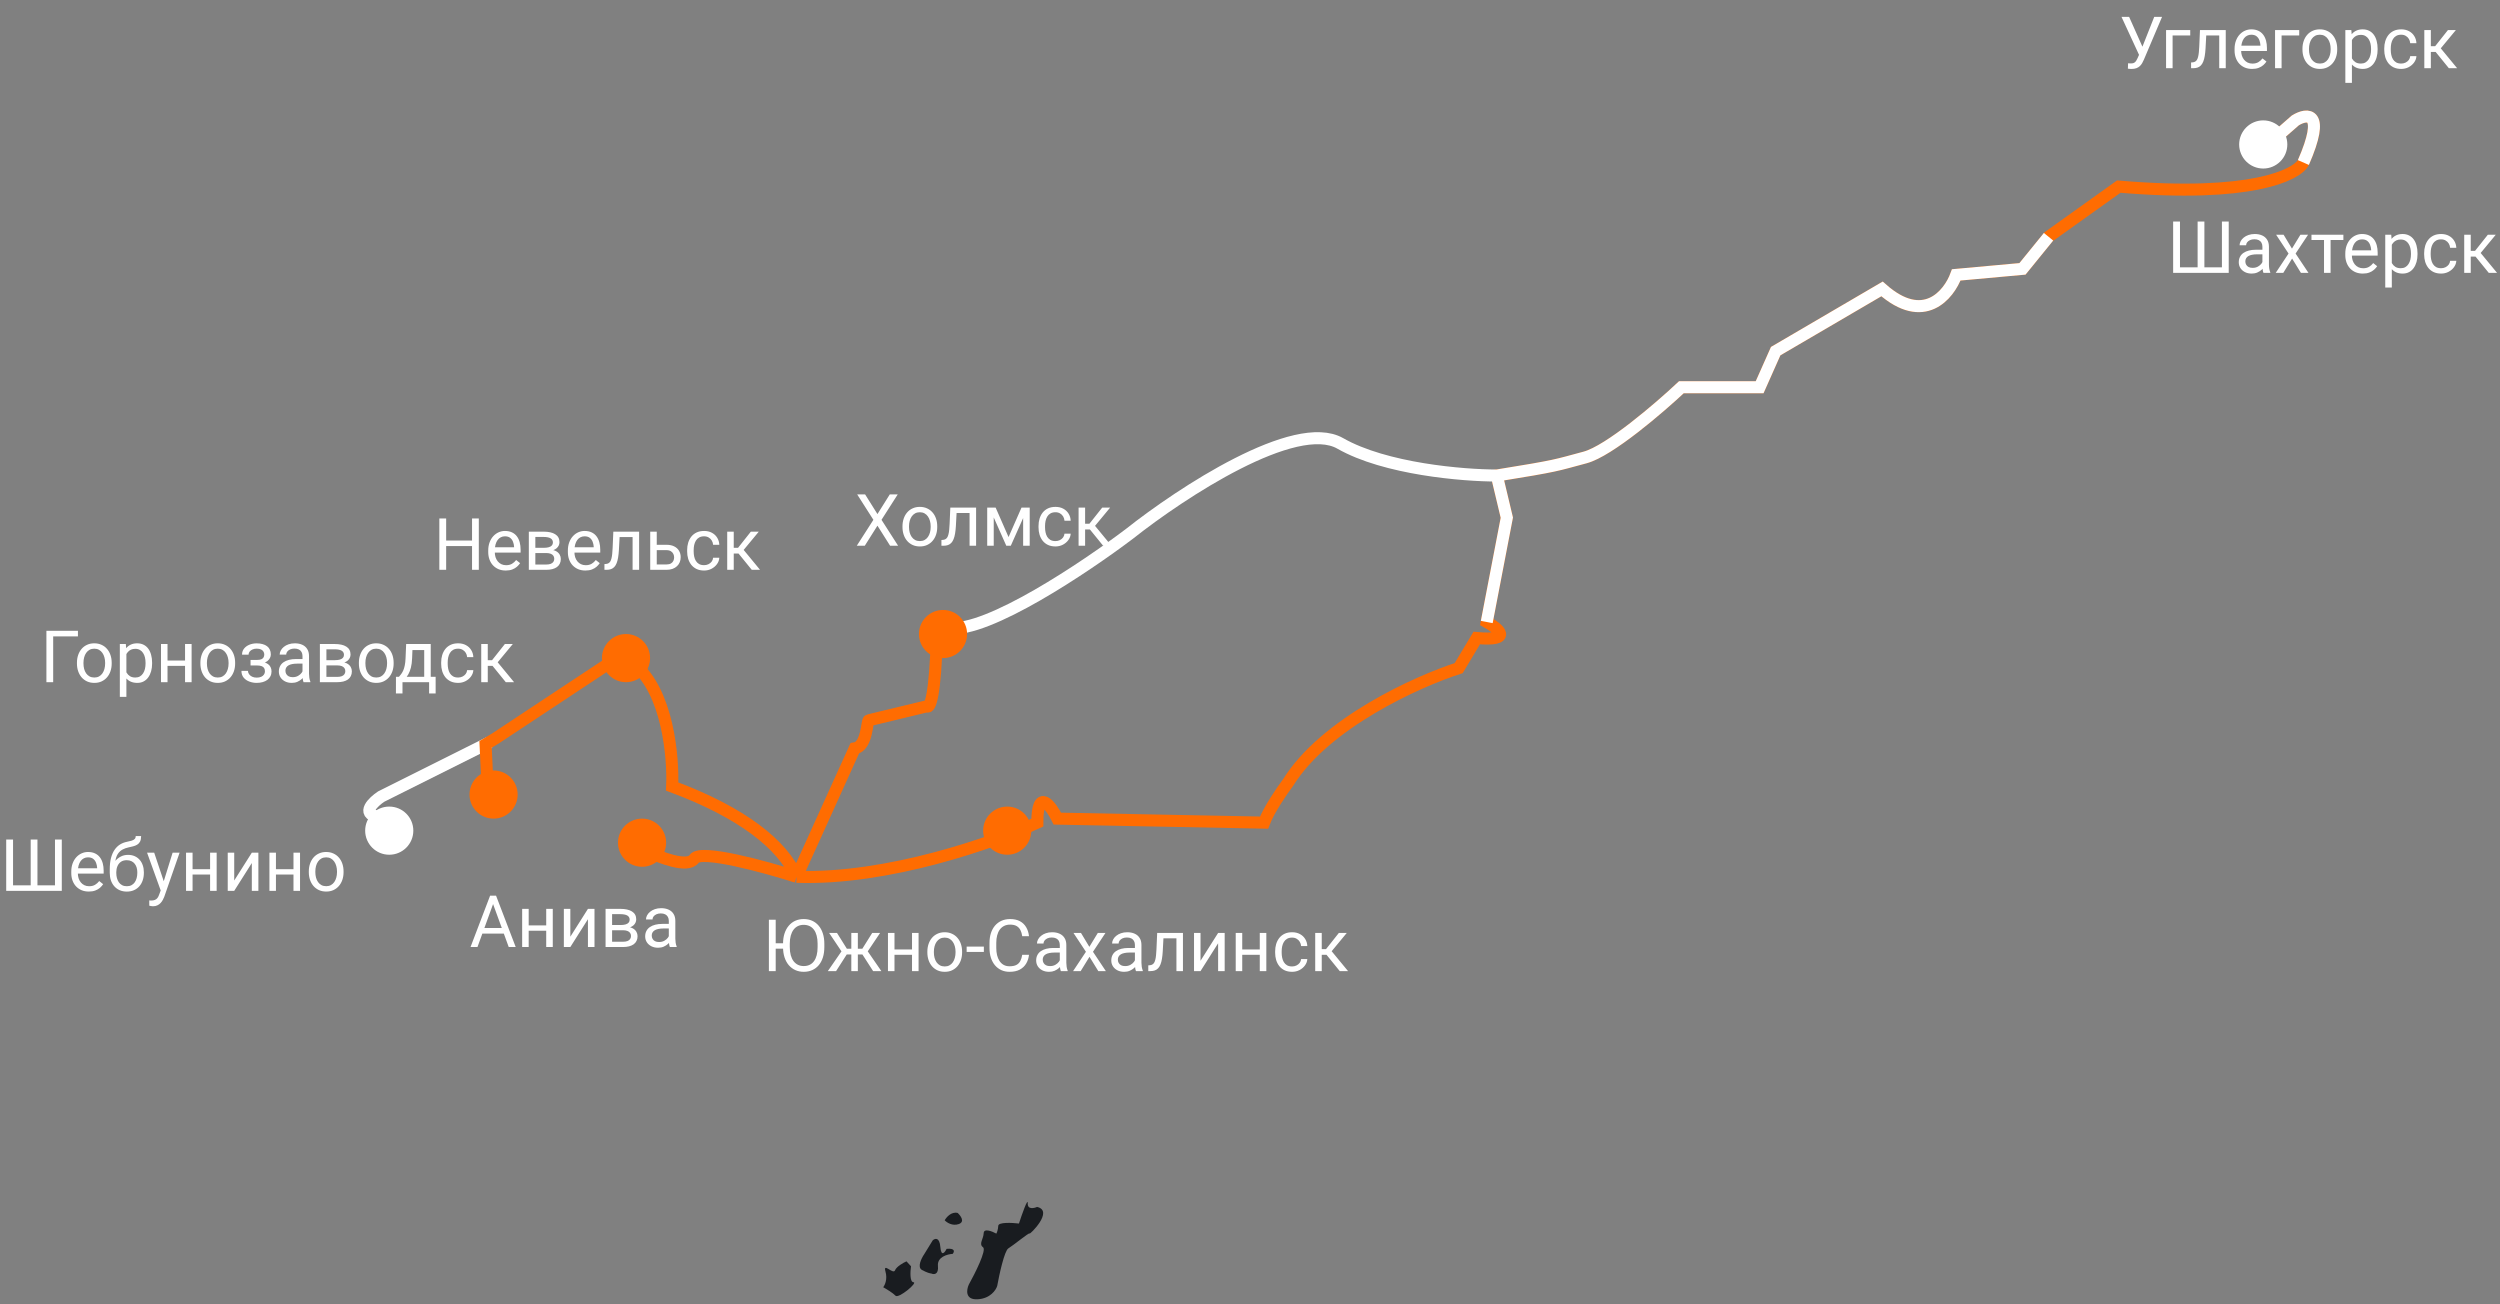 <svg width="623" height="325" viewBox="0 0 623 325" fill="none" xmlns="http://www.w3.org/2000/svg">
<rect x="0" y="0" width="623" height="325" fill="#808080" stroke="none"/>
<path d="M256.112 299.874C256.043 301.449 257.635 301.124 258.44 300.765C262.736 301.742 256.554 307.782 256.572 307.388C256.589 306.995 252.497 310.365 251.281 311.1C250.309 311.689 249.025 317.575 248.505 320.445C248.196 321.483 246.788 323.604 243.625 323.781C240.462 323.958 240.836 321.423 241.419 320.134C242.989 317.31 245.9 311.495 244.982 310.824C243.836 309.985 245.069 308.856 245.138 307.281C245.193 306.021 247.26 306.848 248.287 307.419C248.43 307.163 248.726 306.413 248.767 305.468C248.809 304.523 252.219 304.699 253.92 304.905C254.679 302.572 256.182 298.299 256.112 299.874Z" fill="#191C20"/>
<path d="M227.64 319.53C226.695 319.488 226.836 316.865 227.025 315.558L225.896 314.325C225.091 314.685 223.393 315.636 223.037 316.567C222.591 317.73 219.974 314.46 220.657 316.857C221.204 318.774 220.508 320.268 220.091 320.776C220.861 321.204 222.552 322.225 223.154 322.883C223.907 323.704 228.821 319.581 227.64 319.53Z" fill="#191C20"/>
<path d="M234.336 310.751C234.54 313.285 235.459 312.115 235.893 311.214C238.112 310.996 237.833 311.957 237.416 312.464C236.098 312.538 233.517 313.24 233.735 315.458C233.953 317.677 232.718 317.649 232.074 317.357C231.811 317.346 230.978 317.152 229.746 316.467C228.514 315.781 229.611 313.568 230.313 312.547L232.437 309.09C232.985 308.589 234.131 308.218 234.336 310.751Z" fill="#191C20"/>
<path d="M238.925 305.036C240.528 304.476 239.411 302.954 238.653 302.263C237.092 301.879 235.845 303.323 235.417 304.093C235.919 304.641 237.323 305.597 238.925 305.036Z" fill="#191C20"/>
<path d="M533.449 12.755L536.833 4.203H538.784L534.258 14.864C534.129 15.163 533.985 15.453 533.827 15.734C533.669 16.01 533.476 16.256 533.247 16.473C533.019 16.689 532.734 16.862 532.395 16.991C532.061 17.12 531.645 17.185 531.146 17.185C531.006 17.185 530.839 17.176 530.646 17.158C530.452 17.146 530.326 17.132 530.268 17.114L530.32 15.761C530.385 15.773 530.511 15.784 530.698 15.796C530.886 15.802 531.023 15.805 531.111 15.805C531.445 15.805 531.709 15.737 531.902 15.602C532.096 15.468 532.251 15.298 532.368 15.093C532.491 14.882 532.603 14.668 532.702 14.451L533.449 12.755ZM530.575 4.203L534.135 12.175L534.557 13.748L533.133 13.854L528.677 4.203H530.575ZM545.807 7.49V8.835H541.412V17H539.786V7.49H545.807ZM553.225 7.49V8.835H548.628V7.49H553.225ZM554.657 7.49V17H553.031V7.49H554.657ZM548.232 7.49H549.867L549.621 12.078C549.58 12.787 549.513 13.414 549.419 13.959C549.331 14.498 549.208 14.961 549.05 15.348C548.897 15.734 548.704 16.051 548.47 16.297C548.241 16.537 547.966 16.716 547.644 16.833C547.321 16.944 546.949 17 546.527 17H546.018V15.567L546.369 15.541C546.621 15.523 546.835 15.465 547.011 15.365C547.192 15.266 547.345 15.119 547.468 14.926C547.591 14.727 547.69 14.472 547.767 14.161C547.849 13.851 547.91 13.481 547.951 13.054C547.998 12.626 548.033 12.128 548.057 11.56L548.232 7.49ZM561.223 17.176C560.561 17.176 559.96 17.064 559.421 16.842C558.888 16.613 558.428 16.294 558.041 15.884C557.66 15.474 557.367 14.987 557.162 14.425C556.957 13.862 556.854 13.247 556.854 12.579V12.21C556.854 11.437 556.969 10.748 557.197 10.145C557.426 9.535 557.736 9.02 558.129 8.598C558.521 8.176 558.967 7.856 559.465 7.64C559.963 7.423 560.479 7.314 561.012 7.314C561.691 7.314 562.277 7.432 562.77 7.666C563.268 7.9 563.675 8.229 563.991 8.65C564.308 9.066 564.542 9.559 564.694 10.127C564.847 10.69 564.923 11.305 564.923 11.973V12.702H557.821V11.375H563.297V11.252C563.273 10.83 563.186 10.42 563.033 10.021C562.887 9.623 562.652 9.295 562.33 9.037C562.008 8.779 561.568 8.65 561.012 8.65C560.643 8.65 560.303 8.729 559.992 8.888C559.682 9.04 559.415 9.269 559.192 9.573C558.97 9.878 558.797 10.25 558.674 10.69C558.551 11.129 558.489 11.636 558.489 12.21V12.579C558.489 13.03 558.551 13.455 558.674 13.854C558.803 14.246 558.987 14.592 559.228 14.891C559.474 15.19 559.77 15.424 560.115 15.594C560.467 15.764 560.865 15.849 561.311 15.849C561.885 15.849 562.371 15.731 562.77 15.497C563.168 15.263 563.517 14.949 563.815 14.557L564.8 15.339C564.595 15.649 564.334 15.945 564.018 16.227C563.701 16.508 563.312 16.736 562.849 16.912C562.392 17.088 561.85 17.176 561.223 17.176ZM572.965 7.49V8.835H568.57V17H566.944V7.49H572.965ZM573.773 12.351V12.148C573.773 11.463 573.873 10.827 574.072 10.241C574.271 9.649 574.559 9.137 574.934 8.703C575.309 8.264 575.763 7.924 576.296 7.684C576.829 7.438 577.427 7.314 578.089 7.314C578.757 7.314 579.357 7.438 579.891 7.684C580.43 7.924 580.887 8.264 581.262 8.703C581.643 9.137 581.933 9.649 582.132 10.241C582.331 10.827 582.431 11.463 582.431 12.148V12.351C582.431 13.036 582.331 13.672 582.132 14.258C581.933 14.844 581.643 15.356 581.262 15.796C580.887 16.23 580.433 16.569 579.899 16.815C579.372 17.056 578.774 17.176 578.106 17.176C577.438 17.176 576.838 17.056 576.305 16.815C575.771 16.569 575.314 16.23 574.934 15.796C574.559 15.356 574.271 14.844 574.072 14.258C573.873 13.672 573.773 13.036 573.773 12.351ZM575.399 12.148V12.351C575.399 12.825 575.455 13.273 575.566 13.695C575.678 14.111 575.845 14.48 576.067 14.803C576.296 15.125 576.58 15.38 576.92 15.567C577.26 15.749 577.655 15.84 578.106 15.84C578.552 15.84 578.941 15.749 579.275 15.567C579.615 15.38 579.896 15.125 580.119 14.803C580.342 14.48 580.509 14.111 580.62 13.695C580.737 13.273 580.796 12.825 580.796 12.351V12.148C580.796 11.68 580.737 11.237 580.62 10.821C580.509 10.399 580.339 10.027 580.11 9.705C579.888 9.377 579.606 9.119 579.267 8.932C578.933 8.744 578.54 8.65 578.089 8.65C577.644 8.65 577.251 8.744 576.911 8.932C576.577 9.119 576.296 9.377 576.067 9.705C575.845 10.027 575.678 10.399 575.566 10.821C575.455 11.237 575.399 11.68 575.399 12.148ZM586.096 9.318V20.656H584.461V7.49H585.955L586.096 9.318ZM592.503 12.166V12.351C592.503 13.042 592.421 13.684 592.257 14.275C592.093 14.861 591.853 15.371 591.536 15.805C591.226 16.238 590.842 16.575 590.385 16.815C589.928 17.056 589.403 17.176 588.812 17.176C588.208 17.176 587.675 17.076 587.212 16.877C586.749 16.678 586.356 16.388 586.034 16.007C585.712 15.626 585.454 15.169 585.261 14.636C585.073 14.102 584.944 13.502 584.874 12.834V11.85C584.944 11.146 585.076 10.517 585.27 9.96C585.463 9.403 585.718 8.929 586.034 8.536C586.356 8.138 586.746 7.836 587.203 7.631C587.66 7.42 588.188 7.314 588.785 7.314C589.383 7.314 589.913 7.432 590.376 7.666C590.839 7.895 591.229 8.223 591.545 8.65C591.861 9.078 592.099 9.591 592.257 10.188C592.421 10.78 592.503 11.44 592.503 12.166ZM590.868 12.351V12.166C590.868 11.691 590.818 11.246 590.719 10.83C590.619 10.408 590.464 10.039 590.253 9.723C590.048 9.4 589.784 9.148 589.462 8.967C589.14 8.779 588.756 8.686 588.311 8.686C587.9 8.686 587.543 8.756 587.238 8.896C586.939 9.037 586.685 9.228 586.474 9.468C586.263 9.702 586.09 9.972 585.955 10.276C585.826 10.575 585.729 10.886 585.665 11.208V13.484C585.782 13.895 585.946 14.281 586.157 14.645C586.368 15.002 586.649 15.292 587.001 15.515C587.353 15.731 587.795 15.84 588.328 15.84C588.768 15.84 589.146 15.749 589.462 15.567C589.784 15.38 590.048 15.125 590.253 14.803C590.464 14.48 590.619 14.111 590.719 13.695C590.818 13.273 590.868 12.825 590.868 12.351ZM598.383 15.84C598.77 15.84 599.127 15.761 599.455 15.602C599.783 15.444 600.053 15.227 600.264 14.952C600.475 14.671 600.595 14.352 600.624 13.994H602.171C602.142 14.557 601.951 15.081 601.6 15.567C601.254 16.048 600.8 16.438 600.237 16.736C599.675 17.029 599.057 17.176 598.383 17.176C597.668 17.176 597.044 17.05 596.511 16.798C595.983 16.546 595.544 16.2 595.192 15.761C594.847 15.321 594.586 14.817 594.41 14.249C594.24 13.675 594.155 13.068 594.155 12.43V12.06C594.155 11.422 594.24 10.818 594.41 10.25C594.586 9.676 594.847 9.169 595.192 8.729C595.544 8.29 595.983 7.944 596.511 7.692C597.044 7.44 597.668 7.314 598.383 7.314C599.127 7.314 599.777 7.467 600.334 7.771C600.891 8.07 601.327 8.48 601.644 9.002C601.966 9.518 602.142 10.104 602.171 10.76H600.624C600.595 10.367 600.483 10.013 600.29 9.696C600.103 9.38 599.845 9.128 599.517 8.94C599.194 8.747 598.816 8.65 598.383 8.65C597.885 8.65 597.466 8.75 597.126 8.949C596.792 9.143 596.525 9.406 596.326 9.74C596.133 10.068 595.992 10.435 595.904 10.839C595.822 11.237 595.781 11.645 595.781 12.06V12.43C595.781 12.846 595.822 13.256 595.904 13.66C595.986 14.065 596.124 14.431 596.317 14.759C596.517 15.087 596.783 15.351 597.117 15.55C597.457 15.743 597.879 15.84 598.383 15.84ZM605.766 7.49V17H604.14V7.49H605.766ZM612.006 7.49L607.497 12.94H605.221L604.975 11.516H606.838L610.028 7.49H612.006ZM610.257 17L606.759 12.693L607.805 11.516L612.322 17H610.257Z" fill="white"/>
<path d="M541.547 55.203H543.252V66.62H547.646V55.203H549.334V66.62H553.702V55.203H555.398V68H541.547V55.203ZM563.792 66.374V61.478C563.792 61.103 563.716 60.778 563.563 60.503C563.417 60.222 563.194 60.005 562.896 59.852C562.597 59.7 562.228 59.624 561.788 59.624C561.378 59.624 561.018 59.694 560.707 59.835C560.402 59.976 560.162 60.16 559.986 60.389C559.816 60.617 559.731 60.863 559.731 61.127H558.105C558.105 60.787 558.193 60.45 558.369 60.116C558.545 59.782 558.797 59.48 559.125 59.211C559.459 58.935 559.857 58.719 560.32 58.56C560.789 58.397 561.311 58.315 561.885 58.315C562.576 58.315 563.186 58.432 563.713 58.666C564.246 58.9 564.662 59.255 564.961 59.73C565.266 60.198 565.418 60.787 565.418 61.496V65.926C565.418 66.242 565.444 66.579 565.497 66.936C565.556 67.294 565.641 67.602 565.752 67.859V68H564.056C563.974 67.812 563.909 67.564 563.862 67.253C563.815 66.936 563.792 66.644 563.792 66.374ZM564.073 62.234L564.091 63.377H562.447C561.984 63.377 561.571 63.415 561.208 63.491C560.845 63.562 560.54 63.67 560.294 63.816C560.048 63.963 559.86 64.147 559.731 64.37C559.603 64.587 559.538 64.842 559.538 65.135C559.538 65.434 559.605 65.706 559.74 65.952C559.875 66.198 560.077 66.394 560.347 66.541C560.622 66.682 560.959 66.752 561.357 66.752C561.855 66.752 562.295 66.647 562.676 66.436C563.057 66.225 563.358 65.967 563.581 65.662C563.81 65.357 563.933 65.061 563.95 64.774L564.645 65.557C564.604 65.803 564.492 66.075 564.311 66.374C564.129 66.673 563.886 66.96 563.581 67.235C563.282 67.505 562.925 67.731 562.509 67.912C562.099 68.088 561.636 68.176 561.12 68.176C560.476 68.176 559.91 68.05 559.424 67.798C558.943 67.546 558.568 67.209 558.299 66.787C558.035 66.359 557.903 65.882 557.903 65.355C557.903 64.845 558.003 64.397 558.202 64.01C558.401 63.617 558.688 63.292 559.063 63.034C559.438 62.77 559.89 62.571 560.417 62.437C560.944 62.302 561.533 62.234 562.184 62.234H564.073ZM569.074 58.49L571.157 61.953L573.267 58.49H575.174L572.062 63.184L575.271 68H573.39L571.192 64.432L568.995 68H567.105L570.305 63.184L567.202 58.49H569.074ZM580.781 58.49V68H579.146V58.49H580.781ZM583.972 58.49V59.809H576.018V58.49H583.972ZM588.814 68.176C588.152 68.176 587.552 68.064 587.013 67.842C586.479 67.613 586.02 67.294 585.633 66.884C585.252 66.474 584.959 65.987 584.754 65.425C584.549 64.862 584.446 64.247 584.446 63.579V63.21C584.446 62.437 584.561 61.748 584.789 61.145C585.018 60.535 585.328 60.02 585.721 59.598C586.113 59.176 586.559 58.856 587.057 58.64C587.555 58.423 588.07 58.315 588.604 58.315C589.283 58.315 589.869 58.432 590.361 58.666C590.859 58.9 591.267 59.228 591.583 59.65C591.899 60.066 592.134 60.559 592.286 61.127C592.438 61.69 592.515 62.305 592.515 62.973V63.702H585.413V62.375H590.889V62.252C590.865 61.83 590.777 61.42 590.625 61.022C590.479 60.623 590.244 60.295 589.922 60.037C589.6 59.779 589.16 59.65 588.604 59.65C588.234 59.65 587.895 59.73 587.584 59.888C587.273 60.04 587.007 60.269 586.784 60.573C586.562 60.878 586.389 61.25 586.266 61.69C586.143 62.129 586.081 62.636 586.081 63.21V63.579C586.081 64.03 586.143 64.455 586.266 64.853C586.395 65.246 586.579 65.592 586.819 65.891C587.065 66.189 587.361 66.424 587.707 66.594C588.059 66.764 588.457 66.849 588.902 66.849C589.477 66.849 589.963 66.731 590.361 66.497C590.76 66.263 591.108 65.949 591.407 65.557L592.392 66.339C592.187 66.649 591.926 66.945 591.609 67.227C591.293 67.508 590.903 67.736 590.44 67.912C589.983 68.088 589.441 68.176 588.814 68.176ZM596.039 60.318V71.656H594.404V58.49H595.898L596.039 60.318ZM602.446 63.166V63.351C602.446 64.042 602.364 64.684 602.2 65.275C602.036 65.861 601.796 66.371 601.479 66.805C601.169 67.238 600.785 67.575 600.328 67.815C599.871 68.056 599.347 68.176 598.755 68.176C598.151 68.176 597.618 68.076 597.155 67.877C596.692 67.678 596.3 67.388 595.978 67.007C595.655 66.626 595.397 66.169 595.204 65.636C595.017 65.103 594.888 64.502 594.817 63.834V62.85C594.888 62.147 595.02 61.517 595.213 60.96C595.406 60.403 595.661 59.929 595.978 59.536C596.3 59.138 596.689 58.836 597.146 58.631C597.604 58.42 598.131 58.315 598.729 58.315C599.326 58.315 599.856 58.432 600.319 58.666C600.782 58.895 601.172 59.223 601.488 59.65C601.805 60.078 602.042 60.591 602.2 61.188C602.364 61.78 602.446 62.44 602.446 63.166ZM600.812 63.351V63.166C600.812 62.691 600.762 62.246 600.662 61.83C600.562 61.408 600.407 61.039 600.196 60.723C599.991 60.4 599.728 60.148 599.405 59.967C599.083 59.779 598.699 59.685 598.254 59.685C597.844 59.685 597.486 59.756 597.182 59.897C596.883 60.037 596.628 60.227 596.417 60.468C596.206 60.702 596.033 60.972 595.898 61.276C595.77 61.575 595.673 61.886 595.608 62.208V64.484C595.726 64.894 595.89 65.281 596.101 65.644C596.312 66.002 596.593 66.292 596.944 66.515C597.296 66.731 597.738 66.84 598.271 66.84C598.711 66.84 599.089 66.749 599.405 66.567C599.728 66.38 599.991 66.125 600.196 65.803C600.407 65.481 600.562 65.111 600.662 64.695C600.762 64.273 600.812 63.825 600.812 63.351ZM608.326 66.84C608.713 66.84 609.07 66.761 609.398 66.603C609.727 66.444 609.996 66.228 610.207 65.952C610.418 65.671 610.538 65.352 610.567 64.994H612.114C612.085 65.557 611.895 66.081 611.543 66.567C611.197 67.048 610.743 67.438 610.181 67.736C609.618 68.029 609 68.176 608.326 68.176C607.611 68.176 606.987 68.05 606.454 67.798C605.927 67.546 605.487 67.2 605.136 66.761C604.79 66.321 604.529 65.817 604.354 65.249C604.184 64.675 604.099 64.068 604.099 63.43V63.06C604.099 62.422 604.184 61.818 604.354 61.25C604.529 60.676 604.79 60.169 605.136 59.73C605.487 59.29 605.927 58.944 606.454 58.692C606.987 58.44 607.611 58.315 608.326 58.315C609.07 58.315 609.721 58.467 610.277 58.772C610.834 59.07 611.271 59.48 611.587 60.002C611.909 60.518 612.085 61.103 612.114 61.76H610.567C610.538 61.367 610.427 61.013 610.233 60.696C610.046 60.38 609.788 60.128 609.46 59.94C609.138 59.747 608.76 59.65 608.326 59.65C607.828 59.65 607.409 59.75 607.069 59.949C606.735 60.143 606.469 60.406 606.27 60.74C606.076 61.068 605.936 61.435 605.848 61.839C605.766 62.237 605.725 62.645 605.725 63.06V63.43C605.725 63.846 605.766 64.256 605.848 64.66C605.93 65.064 606.067 65.431 606.261 65.759C606.46 66.087 606.727 66.351 607.061 66.55C607.4 66.743 607.822 66.84 608.326 66.84ZM615.709 58.49V68H614.083V58.49H615.709ZM621.949 58.49L617.44 63.94H615.164L614.918 62.516H616.781L619.972 58.49H621.949ZM620.2 68L616.702 63.693L617.748 62.516L622.266 68H620.2Z" fill="white"/>
<path d="M193.305 229.203V242H191.608V229.203H193.305ZM196.24 235.065V236.401H193.199V235.065H196.24ZM205.425 235.197V236.006C205.425 236.967 205.305 237.828 205.064 238.59C204.824 239.352 204.479 239.999 204.027 240.532C203.576 241.065 203.034 241.473 202.401 241.754C201.774 242.035 201.071 242.176 200.292 242.176C199.536 242.176 198.842 242.035 198.209 241.754C197.582 241.473 197.037 241.065 196.574 240.532C196.117 239.999 195.763 239.352 195.511 238.59C195.259 237.828 195.133 236.967 195.133 236.006V235.197C195.133 234.236 195.256 233.378 195.502 232.622C195.754 231.86 196.108 231.213 196.565 230.68C197.022 230.141 197.564 229.73 198.191 229.449C198.824 229.168 199.519 229.027 200.274 229.027C201.054 229.027 201.757 229.168 202.384 229.449C203.017 229.73 203.559 230.141 204.01 230.68C204.467 231.213 204.815 231.86 205.056 232.622C205.302 233.378 205.425 234.236 205.425 235.197ZM203.746 236.006V235.18C203.746 234.418 203.667 233.744 203.509 233.158C203.356 232.572 203.131 232.08 202.832 231.682C202.533 231.283 202.167 230.981 201.733 230.776C201.306 230.571 200.819 230.469 200.274 230.469C199.747 230.469 199.27 230.571 198.842 230.776C198.42 230.981 198.057 231.283 197.752 231.682C197.453 232.08 197.222 232.572 197.058 233.158C196.894 233.744 196.812 234.418 196.812 235.18V236.006C196.812 236.773 196.894 237.453 197.058 238.045C197.222 238.631 197.456 239.126 197.761 239.53C198.071 239.929 198.438 240.23 198.859 240.436C199.287 240.641 199.765 240.743 200.292 240.743C200.843 240.743 201.332 240.641 201.76 240.436C202.188 240.23 202.548 239.929 202.841 239.53C203.14 239.126 203.365 238.631 203.518 238.045C203.67 237.453 203.746 236.773 203.746 236.006ZM210.224 237.86L206.62 232.49H208.58L211.041 236.428H212.939L212.702 237.86H210.224ZM211.111 237.693L208.352 242H206.295L210.083 236.516L211.111 237.693ZM213.774 232.49V242H212.148V232.49H213.774ZM219.32 232.49L215.717 237.86H213.238L212.983 236.428H214.891L217.352 232.49H219.32ZM217.58 242L214.812 237.693L215.857 236.516L219.637 242H217.58ZM227.591 236.612V237.931H222.563V236.612H227.591ZM222.906 232.49V242H221.28V232.49H222.906ZM228.909 232.49V242H227.274V232.49H228.909ZM231.098 237.351V237.148C231.098 236.463 231.197 235.827 231.396 235.241C231.596 234.649 231.883 234.137 232.258 233.703C232.633 233.264 233.087 232.924 233.62 232.684C234.153 232.438 234.751 232.314 235.413 232.314C236.081 232.314 236.682 232.438 237.215 232.684C237.754 232.924 238.211 233.264 238.586 233.703C238.967 234.137 239.257 234.649 239.456 235.241C239.655 235.827 239.755 236.463 239.755 237.148V237.351C239.755 238.036 239.655 238.672 239.456 239.258C239.257 239.844 238.967 240.356 238.586 240.796C238.211 241.229 237.757 241.569 237.224 241.815C236.696 242.056 236.099 242.176 235.431 242.176C234.763 242.176 234.162 242.056 233.629 241.815C233.096 241.569 232.639 241.229 232.258 240.796C231.883 240.356 231.596 239.844 231.396 239.258C231.197 238.672 231.098 238.036 231.098 237.351ZM232.724 237.148V237.351C232.724 237.825 232.779 238.273 232.891 238.695C233.002 239.111 233.169 239.48 233.392 239.803C233.62 240.125 233.904 240.38 234.244 240.567C234.584 240.749 234.979 240.84 235.431 240.84C235.876 240.84 236.266 240.749 236.6 240.567C236.939 240.38 237.221 240.125 237.443 239.803C237.666 239.48 237.833 239.111 237.944 238.695C238.062 238.273 238.12 237.825 238.12 237.351V237.148C238.12 236.68 238.062 236.237 237.944 235.821C237.833 235.399 237.663 235.027 237.435 234.705C237.212 234.377 236.931 234.119 236.591 233.932C236.257 233.744 235.864 233.65 235.413 233.65C234.968 233.65 234.575 233.744 234.235 233.932C233.901 234.119 233.62 234.377 233.392 234.705C233.169 235.027 233.002 235.399 232.891 235.821C232.779 236.237 232.724 236.68 232.724 237.148ZM245.178 235.892V237.228H240.889V235.892H245.178ZM254.74 237.931H256.428C256.34 238.739 256.108 239.463 255.733 240.102C255.358 240.74 254.828 241.247 254.143 241.622C253.457 241.991 252.602 242.176 251.576 242.176C250.826 242.176 250.144 242.035 249.528 241.754C248.919 241.473 248.395 241.074 247.955 240.559C247.516 240.037 247.176 239.413 246.936 238.687C246.701 237.954 246.584 237.14 246.584 236.243V234.969C246.584 234.072 246.701 233.261 246.936 232.534C247.176 231.802 247.519 231.175 247.964 230.653C248.415 230.132 248.957 229.73 249.59 229.449C250.223 229.168 250.935 229.027 251.726 229.027C252.692 229.027 253.51 229.209 254.178 229.572C254.846 229.936 255.364 230.439 255.733 231.084C256.108 231.723 256.34 232.464 256.428 233.308H254.74C254.658 232.71 254.506 232.197 254.283 231.77C254.061 231.336 253.744 231.002 253.334 230.768C252.924 230.533 252.388 230.416 251.726 230.416C251.157 230.416 250.656 230.524 250.223 230.741C249.795 230.958 249.435 231.266 249.142 231.664C248.854 232.062 248.638 232.54 248.491 233.097C248.345 233.653 248.271 234.271 248.271 234.951V236.243C248.271 236.87 248.336 237.459 248.465 238.01C248.6 238.561 248.802 239.044 249.071 239.46C249.341 239.876 249.684 240.204 250.1 240.444C250.516 240.679 251.008 240.796 251.576 240.796C252.297 240.796 252.871 240.682 253.299 240.453C253.727 240.225 254.049 239.896 254.266 239.469C254.488 239.041 254.646 238.528 254.74 237.931ZM264.101 240.374V235.479C264.101 235.104 264.024 234.778 263.872 234.503C263.726 234.222 263.503 234.005 263.204 233.853C262.905 233.7 262.536 233.624 262.097 233.624C261.687 233.624 261.326 233.694 261.016 233.835C260.711 233.976 260.471 234.16 260.295 234.389C260.125 234.617 260.04 234.863 260.04 235.127H258.414C258.414 234.787 258.502 234.45 258.678 234.116C258.854 233.782 259.105 233.48 259.434 233.211C259.768 232.936 260.166 232.719 260.629 232.561C261.098 232.396 261.619 232.314 262.193 232.314C262.885 232.314 263.494 232.432 264.021 232.666C264.555 232.9 264.971 233.255 265.27 233.729C265.574 234.198 265.727 234.787 265.727 235.496V239.926C265.727 240.242 265.753 240.579 265.806 240.937C265.864 241.294 265.949 241.602 266.061 241.859V242H264.364C264.282 241.812 264.218 241.563 264.171 241.253C264.124 240.937 264.101 240.644 264.101 240.374ZM264.382 236.234L264.399 237.377H262.756C262.293 237.377 261.88 237.415 261.517 237.491C261.153 237.562 260.849 237.67 260.603 237.816C260.356 237.963 260.169 238.147 260.04 238.37C259.911 238.587 259.847 238.842 259.847 239.135C259.847 239.434 259.914 239.706 260.049 239.952C260.184 240.198 260.386 240.395 260.655 240.541C260.931 240.682 261.268 240.752 261.666 240.752C262.164 240.752 262.604 240.646 262.984 240.436C263.365 240.225 263.667 239.967 263.89 239.662C264.118 239.357 264.241 239.062 264.259 238.774L264.953 239.557C264.912 239.803 264.801 240.075 264.619 240.374C264.438 240.673 264.194 240.96 263.89 241.235C263.591 241.505 263.233 241.73 262.817 241.912C262.407 242.088 261.944 242.176 261.429 242.176C260.784 242.176 260.219 242.05 259.732 241.798C259.252 241.546 258.877 241.209 258.607 240.787C258.344 240.359 258.212 239.882 258.212 239.354C258.212 238.845 258.312 238.396 258.511 238.01C258.71 237.617 258.997 237.292 259.372 237.034C259.747 236.771 260.198 236.571 260.726 236.437C261.253 236.302 261.842 236.234 262.492 236.234H264.382ZM269.383 232.49L271.466 235.953L273.575 232.49H275.482L272.371 237.184L275.579 242H273.698L271.501 238.432L269.304 242H267.414L270.613 237.184L267.511 232.49H269.383ZM282.821 240.374V235.479C282.821 235.104 282.745 234.778 282.593 234.503C282.446 234.222 282.224 234.005 281.925 233.853C281.626 233.7 281.257 233.624 280.817 233.624C280.407 233.624 280.047 233.694 279.736 233.835C279.432 233.976 279.191 234.16 279.016 234.389C278.846 234.617 278.761 234.863 278.761 235.127H277.135C277.135 234.787 277.223 234.45 277.398 234.116C277.574 233.782 277.826 233.48 278.154 233.211C278.488 232.936 278.887 232.719 279.35 232.561C279.818 232.396 280.34 232.314 280.914 232.314C281.605 232.314 282.215 232.432 282.742 232.666C283.275 232.9 283.691 233.255 283.99 233.729C284.295 234.198 284.447 234.787 284.447 235.496V239.926C284.447 240.242 284.474 240.579 284.526 240.937C284.585 241.294 284.67 241.602 284.781 241.859V242H283.085C283.003 241.812 282.938 241.563 282.892 241.253C282.845 240.937 282.821 240.644 282.821 240.374ZM283.103 236.234L283.12 237.377H281.477C281.014 237.377 280.601 237.415 280.237 237.491C279.874 237.562 279.569 237.67 279.323 237.816C279.077 237.963 278.89 238.147 278.761 238.37C278.632 238.587 278.567 238.842 278.567 239.135C278.567 239.434 278.635 239.706 278.77 239.952C278.904 240.198 279.106 240.395 279.376 240.541C279.651 240.682 279.988 240.752 280.387 240.752C280.885 240.752 281.324 240.646 281.705 240.436C282.086 240.225 282.388 239.967 282.61 239.662C282.839 239.357 282.962 239.062 282.979 238.774L283.674 239.557C283.633 239.803 283.521 240.075 283.34 240.374C283.158 240.673 282.915 240.96 282.61 241.235C282.312 241.505 281.954 241.73 281.538 241.912C281.128 242.088 280.665 242.176 280.149 242.176C279.505 242.176 278.939 242.05 278.453 241.798C277.973 241.546 277.598 241.209 277.328 240.787C277.064 240.359 276.933 239.882 276.933 239.354C276.933 238.845 277.032 238.396 277.231 238.01C277.431 237.617 277.718 237.292 278.093 237.034C278.468 236.771 278.919 236.571 279.446 236.437C279.974 236.302 280.562 236.234 281.213 236.234H283.103ZM293.359 232.49V233.835H288.763V232.49H293.359ZM294.792 232.49V242H293.166V232.49H294.792ZM288.367 232.49H290.002L289.756 237.078C289.715 237.787 289.647 238.414 289.554 238.959C289.466 239.498 289.343 239.961 289.185 240.348C289.032 240.734 288.839 241.051 288.604 241.297C288.376 241.537 288.101 241.716 287.778 241.833C287.456 241.944 287.084 242 286.662 242H286.152V240.567L286.504 240.541C286.756 240.523 286.97 240.465 287.146 240.365C287.327 240.266 287.479 240.119 287.603 239.926C287.726 239.727 287.825 239.472 287.901 239.161C287.983 238.851 288.045 238.481 288.086 238.054C288.133 237.626 288.168 237.128 288.191 236.56L288.367 232.49ZM299.169 239.425L303.555 232.49H305.189V242H303.555V235.065L299.169 242H297.552V232.49H299.169V239.425ZM314.251 236.612V237.931H309.224V236.612H314.251ZM309.566 232.49V242H307.94V232.49H309.566ZM315.569 232.49V242H313.935V232.49H315.569ZM321.994 240.84C322.381 240.84 322.738 240.761 323.066 240.603C323.395 240.444 323.664 240.228 323.875 239.952C324.086 239.671 324.206 239.352 324.235 238.994H325.782C325.753 239.557 325.562 240.081 325.211 240.567C324.865 241.048 324.411 241.438 323.849 241.736C323.286 242.029 322.668 242.176 321.994 242.176C321.279 242.176 320.655 242.05 320.122 241.798C319.595 241.546 319.155 241.2 318.804 240.761C318.458 240.321 318.197 239.817 318.021 239.249C317.852 238.675 317.767 238.068 317.767 237.43V237.061C317.767 236.422 317.852 235.818 318.021 235.25C318.197 234.676 318.458 234.169 318.804 233.729C319.155 233.29 319.595 232.944 320.122 232.692C320.655 232.44 321.279 232.314 321.994 232.314C322.738 232.314 323.389 232.467 323.945 232.771C324.502 233.07 324.938 233.48 325.255 234.002C325.577 234.518 325.753 235.104 325.782 235.76H324.235C324.206 235.367 324.095 235.013 323.901 234.696C323.714 234.38 323.456 234.128 323.128 233.94C322.806 233.747 322.428 233.65 321.994 233.65C321.496 233.65 321.077 233.75 320.737 233.949C320.403 234.143 320.137 234.406 319.938 234.74C319.744 235.068 319.604 235.435 319.516 235.839C319.434 236.237 319.393 236.645 319.393 237.061V237.43C319.393 237.846 319.434 238.256 319.516 238.66C319.598 239.064 319.735 239.431 319.929 239.759C320.128 240.087 320.395 240.351 320.729 240.55C321.068 240.743 321.49 240.84 321.994 240.84ZM329.377 232.49V242H327.751V232.49H329.377ZM335.617 232.49L331.108 237.939H328.832L328.586 236.516H330.449L333.64 232.49H335.617ZM333.868 242L330.37 237.693L331.416 236.516L335.934 242H333.868Z" fill="white"/>
<path d="M215.584 123.203L218.66 128.107L221.736 123.203H223.714L219.671 129.54L223.811 136H221.815L218.66 130.999L215.505 136H213.51L217.649 129.54L213.606 123.203H215.584ZM224.9 131.351V131.148C224.9 130.463 225 129.827 225.199 129.241C225.398 128.649 225.686 128.137 226.061 127.703C226.436 127.264 226.89 126.924 227.423 126.684C227.956 126.438 228.554 126.314 229.216 126.314C229.884 126.314 230.484 126.438 231.018 126.684C231.557 126.924 232.014 127.264 232.389 127.703C232.77 128.137 233.06 128.649 233.259 129.241C233.458 129.827 233.558 130.463 233.558 131.148V131.351C233.558 132.036 233.458 132.672 233.259 133.258C233.06 133.844 232.77 134.356 232.389 134.796C232.014 135.229 231.56 135.569 231.026 135.815C230.499 136.056 229.901 136.176 229.233 136.176C228.565 136.176 227.965 136.056 227.432 135.815C226.898 135.569 226.441 135.229 226.061 134.796C225.686 134.356 225.398 133.844 225.199 133.258C225 132.672 224.9 132.036 224.9 131.351ZM226.526 131.148V131.351C226.526 131.825 226.582 132.273 226.693 132.695C226.805 133.111 226.972 133.48 227.194 133.803C227.423 134.125 227.707 134.38 228.047 134.567C228.387 134.749 228.782 134.84 229.233 134.84C229.679 134.84 230.068 134.749 230.402 134.567C230.742 134.38 231.023 134.125 231.246 133.803C231.469 133.48 231.636 133.111 231.747 132.695C231.864 132.273 231.923 131.825 231.923 131.351V131.148C231.923 130.68 231.864 130.237 231.747 129.821C231.636 129.399 231.466 129.027 231.237 128.705C231.015 128.377 230.733 128.119 230.394 127.932C230.06 127.744 229.667 127.65 229.216 127.65C228.771 127.65 228.378 127.744 228.038 127.932C227.704 128.119 227.423 128.377 227.194 128.705C226.972 129.027 226.805 129.399 226.693 129.821C226.582 130.237 226.526 130.68 226.526 131.148ZM241.811 126.49V127.835H237.214V126.49H241.811ZM243.243 126.49V136H241.617V126.49H243.243ZM236.818 126.49H238.453L238.207 131.078C238.166 131.787 238.099 132.414 238.005 132.959C237.917 133.498 237.794 133.961 237.636 134.348C237.483 134.734 237.29 135.051 237.056 135.297C236.827 135.537 236.552 135.716 236.229 135.833C235.907 135.944 235.535 136 235.113 136H234.604V134.567L234.955 134.541C235.207 134.523 235.421 134.465 235.597 134.365C235.778 134.266 235.931 134.119 236.054 133.926C236.177 133.727 236.276 133.472 236.353 133.161C236.435 132.851 236.496 132.481 236.537 132.054C236.584 131.626 236.619 131.128 236.643 130.56L236.818 126.49ZM251.329 133.838L254.563 126.49H256.128L251.892 136H250.767L246.548 126.49H248.112L251.329 133.838ZM247.638 126.49V136H246.012V126.49H247.638ZM254.968 136V126.49H256.603V136H254.968ZM263.027 134.84C263.414 134.84 263.771 134.761 264.1 134.603C264.428 134.444 264.697 134.228 264.908 133.952C265.119 133.671 265.239 133.352 265.269 132.994H266.815C266.786 133.557 266.596 134.081 266.244 134.567C265.898 135.048 265.444 135.438 264.882 135.736C264.319 136.029 263.701 136.176 263.027 136.176C262.312 136.176 261.688 136.05 261.155 135.798C260.628 135.546 260.188 135.2 259.837 134.761C259.491 134.321 259.23 133.817 259.055 133.249C258.885 132.675 258.8 132.068 258.8 131.43V131.061C258.8 130.422 258.885 129.818 259.055 129.25C259.23 128.676 259.491 128.169 259.837 127.729C260.188 127.29 260.628 126.944 261.155 126.692C261.688 126.44 262.312 126.314 263.027 126.314C263.771 126.314 264.422 126.467 264.979 126.771C265.535 127.07 265.972 127.48 266.288 128.002C266.61 128.518 266.786 129.104 266.815 129.76H265.269C265.239 129.367 265.128 129.013 264.935 128.696C264.747 128.38 264.489 128.128 264.161 127.94C263.839 127.747 263.461 127.65 263.027 127.65C262.529 127.65 262.11 127.75 261.771 127.949C261.437 128.143 261.17 128.406 260.971 128.74C260.777 129.068 260.637 129.435 260.549 129.839C260.467 130.237 260.426 130.645 260.426 131.061V131.43C260.426 131.846 260.467 132.256 260.549 132.66C260.631 133.064 260.769 133.431 260.962 133.759C261.161 134.087 261.428 134.351 261.762 134.55C262.102 134.743 262.523 134.84 263.027 134.84ZM270.41 126.49V136H268.784V126.49H270.41ZM276.65 126.49L272.142 131.939H269.865L269.619 130.516H271.482L274.673 126.49H276.65ZM274.901 136L271.403 131.693L272.449 130.516L276.967 136H274.901Z" fill="white"/>
<path d="M117.844 134.705V136.085H110.918V134.705H117.844ZM111.182 129.203V142H109.485V129.203H111.182ZM119.32 129.203V142H117.633V129.203H119.32ZM126.035 142.176C125.373 142.176 124.772 142.064 124.233 141.842C123.7 141.613 123.24 141.294 122.854 140.884C122.473 140.474 122.18 139.987 121.975 139.425C121.77 138.862 121.667 138.247 121.667 137.579V137.21C121.667 136.437 121.781 135.748 122.01 135.145C122.238 134.535 122.549 134.02 122.941 133.598C123.334 133.176 123.779 132.856 124.277 132.64C124.775 132.423 125.291 132.314 125.824 132.314C126.504 132.314 127.09 132.432 127.582 132.666C128.08 132.9 128.487 133.229 128.804 133.65C129.12 134.066 129.354 134.559 129.507 135.127C129.659 135.689 129.735 136.305 129.735 136.973V137.702H122.634V136.375H128.109V136.252C128.086 135.83 127.998 135.42 127.846 135.021C127.699 134.623 127.465 134.295 127.143 134.037C126.82 133.779 126.381 133.65 125.824 133.65C125.455 133.65 125.115 133.729 124.805 133.888C124.494 134.04 124.228 134.269 124.005 134.573C123.782 134.878 123.609 135.25 123.486 135.689C123.363 136.129 123.302 136.636 123.302 137.21V137.579C123.302 138.03 123.363 138.455 123.486 138.854C123.615 139.246 123.8 139.592 124.04 139.891C124.286 140.189 124.582 140.424 124.928 140.594C125.279 140.764 125.678 140.849 126.123 140.849C126.697 140.849 127.184 140.731 127.582 140.497C127.98 140.263 128.329 139.949 128.628 139.557L129.612 140.339C129.407 140.649 129.146 140.945 128.83 141.227C128.514 141.508 128.124 141.736 127.661 141.912C127.204 142.088 126.662 142.176 126.035 142.176ZM136.099 137.816H132.979L132.961 136.516H135.51C136.014 136.516 136.433 136.466 136.767 136.366C137.106 136.267 137.361 136.117 137.531 135.918C137.701 135.719 137.786 135.473 137.786 135.18C137.786 134.951 137.736 134.752 137.637 134.582C137.543 134.406 137.399 134.263 137.206 134.151C137.013 134.034 136.772 133.949 136.485 133.896C136.204 133.838 135.873 133.809 135.492 133.809H133.409V142H131.783V132.49H135.492C136.096 132.49 136.638 132.543 137.118 132.648C137.604 132.754 138.018 132.915 138.357 133.132C138.703 133.343 138.967 133.612 139.148 133.94C139.33 134.269 139.421 134.655 139.421 135.101C139.421 135.388 139.362 135.66 139.245 135.918C139.128 136.176 138.955 136.404 138.727 136.604C138.498 136.803 138.217 136.967 137.883 137.096C137.549 137.219 137.165 137.298 136.731 137.333L136.099 137.816ZM136.099 142H132.39L133.198 140.682H136.099C136.55 140.682 136.925 140.626 137.224 140.515C137.522 140.397 137.745 140.233 137.892 140.022C138.044 139.806 138.12 139.548 138.12 139.249C138.12 138.95 138.044 138.695 137.892 138.484C137.745 138.268 137.522 138.104 137.224 137.992C136.925 137.875 136.55 137.816 136.099 137.816H133.629L133.646 136.516H136.731L137.32 137.008C137.842 137.049 138.284 137.178 138.647 137.395C139.011 137.611 139.286 137.887 139.474 138.221C139.661 138.549 139.755 138.906 139.755 139.293C139.755 139.738 139.67 140.131 139.5 140.471C139.336 140.811 139.096 141.095 138.779 141.323C138.463 141.546 138.079 141.716 137.628 141.833C137.177 141.944 136.667 142 136.099 142ZM145.881 142.176C145.219 142.176 144.618 142.064 144.079 141.842C143.546 141.613 143.086 141.294 142.699 140.884C142.318 140.474 142.025 139.987 141.82 139.425C141.615 138.862 141.513 138.247 141.513 137.579V137.21C141.513 136.437 141.627 135.748 141.855 135.145C142.084 134.535 142.395 134.02 142.787 133.598C143.18 133.176 143.625 132.856 144.123 132.64C144.621 132.423 145.137 132.314 145.67 132.314C146.35 132.314 146.936 132.432 147.428 132.666C147.926 132.9 148.333 133.229 148.649 133.65C148.966 134.066 149.2 134.559 149.353 135.127C149.505 135.689 149.581 136.305 149.581 136.973V137.702H142.479V136.375H147.955V136.252C147.932 135.83 147.844 135.42 147.691 135.021C147.545 134.623 147.311 134.295 146.988 134.037C146.666 133.779 146.227 133.65 145.67 133.65C145.301 133.65 144.961 133.729 144.65 133.888C144.34 134.04 144.073 134.269 143.851 134.573C143.628 134.878 143.455 135.25 143.332 135.689C143.209 136.129 143.147 136.636 143.147 137.21V137.579C143.147 138.03 143.209 138.455 143.332 138.854C143.461 139.246 143.646 139.592 143.886 139.891C144.132 140.189 144.428 140.424 144.773 140.594C145.125 140.764 145.523 140.849 145.969 140.849C146.543 140.849 147.029 140.731 147.428 140.497C147.826 140.263 148.175 139.949 148.474 139.557L149.458 140.339C149.253 140.649 148.992 140.945 148.676 141.227C148.359 141.508 147.97 141.736 147.507 141.912C147.05 142.088 146.508 142.176 145.881 142.176ZM157.834 132.49V133.835H153.237V132.49H157.834ZM159.267 132.49V142H157.641V132.49H159.267ZM152.842 132.49H154.477L154.23 137.078C154.189 137.787 154.122 138.414 154.028 138.959C153.94 139.498 153.817 139.961 153.659 140.348C153.507 140.734 153.313 141.051 153.079 141.297C152.851 141.537 152.575 141.716 152.253 141.833C151.931 141.944 151.559 142 151.137 142H150.627V140.567L150.979 140.541C151.23 140.523 151.444 140.465 151.62 140.365C151.802 140.266 151.954 140.119 152.077 139.926C152.2 139.727 152.3 139.472 152.376 139.161C152.458 138.851 152.52 138.481 152.561 138.054C152.607 137.626 152.643 137.128 152.666 136.56L152.842 132.49ZM163.222 135.76H166.078C166.846 135.76 167.493 135.895 168.021 136.164C168.548 136.428 168.946 136.794 169.216 137.263C169.491 137.726 169.629 138.253 169.629 138.845C169.629 139.284 169.553 139.697 169.4 140.084C169.248 140.465 169.02 140.799 168.715 141.086C168.416 141.373 168.044 141.599 167.599 141.763C167.159 141.921 166.652 142 166.078 142H162.035V132.49H163.661V140.664H166.078C166.547 140.664 166.922 140.579 167.203 140.409C167.484 140.239 167.687 140.02 167.81 139.75C167.933 139.48 167.994 139.199 167.994 138.906C167.994 138.619 167.933 138.338 167.81 138.062C167.687 137.787 167.484 137.559 167.203 137.377C166.922 137.189 166.547 137.096 166.078 137.096H163.222V135.76ZM175.465 140.84C175.852 140.84 176.209 140.761 176.537 140.603C176.865 140.444 177.135 140.228 177.346 139.952C177.557 139.671 177.677 139.352 177.706 138.994H179.253C179.224 139.557 179.033 140.081 178.682 140.567C178.336 141.048 177.882 141.438 177.319 141.736C176.757 142.029 176.139 142.176 175.465 142.176C174.75 142.176 174.126 142.05 173.593 141.798C173.065 141.546 172.626 141.2 172.274 140.761C171.929 140.321 171.668 139.817 171.492 139.249C171.322 138.675 171.237 138.068 171.237 137.43V137.061C171.237 136.422 171.322 135.818 171.492 135.25C171.668 134.676 171.929 134.169 172.274 133.729C172.626 133.29 173.065 132.944 173.593 132.692C174.126 132.44 174.75 132.314 175.465 132.314C176.209 132.314 176.859 132.467 177.416 132.771C177.973 133.07 178.409 133.48 178.726 134.002C179.048 134.518 179.224 135.104 179.253 135.76H177.706C177.677 135.367 177.565 135.013 177.372 134.696C177.185 134.38 176.927 134.128 176.599 133.94C176.276 133.747 175.898 133.65 175.465 133.65C174.967 133.65 174.548 133.75 174.208 133.949C173.874 134.143 173.607 134.406 173.408 134.74C173.215 135.068 173.074 135.435 172.986 135.839C172.904 136.237 172.863 136.645 172.863 137.061V137.43C172.863 137.846 172.904 138.256 172.986 138.66C173.068 139.064 173.206 139.431 173.399 139.759C173.599 140.087 173.865 140.351 174.199 140.55C174.539 140.743 174.961 140.84 175.465 140.84ZM182.848 132.49V142H181.222V132.49H182.848ZM189.088 132.49L184.579 137.939H182.303L182.057 136.516H183.92L187.11 132.49H189.088ZM187.339 142L183.841 137.693L184.887 136.516L189.404 142H187.339Z" fill="white"/>
<path d="M19.422 157.203V158.592H13.252V170H11.565V157.203H19.422ZM19.176 165.351V165.148C19.176 164.463 19.275 163.827 19.475 163.241C19.674 162.649 19.961 162.137 20.336 161.703C20.711 161.264 21.165 160.924 21.698 160.684C22.231 160.438 22.829 160.314 23.491 160.314C24.159 160.314 24.76 160.438 25.293 160.684C25.832 160.924 26.289 161.264 26.664 161.703C27.045 162.137 27.335 162.649 27.534 163.241C27.733 163.827 27.833 164.463 27.833 165.148V165.351C27.833 166.036 27.733 166.672 27.534 167.258C27.335 167.844 27.045 168.356 26.664 168.796C26.289 169.229 25.835 169.569 25.302 169.815C24.774 170.056 24.177 170.176 23.509 170.176C22.841 170.176 22.24 170.056 21.707 169.815C21.174 169.569 20.717 169.229 20.336 168.796C19.961 168.356 19.674 167.844 19.475 167.258C19.275 166.672 19.176 166.036 19.176 165.351ZM20.802 165.148V165.351C20.802 165.825 20.857 166.273 20.969 166.695C21.08 167.111 21.247 167.48 21.47 167.803C21.698 168.125 21.982 168.38 22.322 168.567C22.662 168.749 23.058 168.84 23.509 168.84C23.954 168.84 24.344 168.749 24.678 168.567C25.018 168.38 25.299 168.125 25.521 167.803C25.744 167.48 25.911 167.111 26.023 166.695C26.14 166.273 26.198 165.825 26.198 165.351V165.148C26.198 164.68 26.14 164.237 26.023 163.821C25.911 163.399 25.741 163.027 25.513 162.705C25.29 162.377 25.009 162.119 24.669 161.932C24.335 161.744 23.942 161.65 23.491 161.65C23.046 161.65 22.653 161.744 22.314 161.932C21.98 162.119 21.698 162.377 21.47 162.705C21.247 163.027 21.08 163.399 20.969 163.821C20.857 164.237 20.802 164.68 20.802 165.148ZM31.498 162.318V173.656H29.863V160.49H31.357L31.498 162.318ZM37.905 165.166V165.351C37.905 166.042 37.823 166.684 37.659 167.275C37.495 167.861 37.255 168.371 36.938 168.805C36.628 169.238 36.244 169.575 35.787 169.815C35.33 170.056 34.806 170.176 34.214 170.176C33.61 170.176 33.077 170.076 32.614 169.877C32.151 169.678 31.759 169.388 31.436 169.007C31.114 168.626 30.856 168.169 30.663 167.636C30.476 167.103 30.347 166.502 30.276 165.834V164.85C30.347 164.146 30.479 163.517 30.672 162.96C30.865 162.403 31.12 161.929 31.436 161.536C31.759 161.138 32.148 160.836 32.605 160.631C33.062 160.42 33.59 160.314 34.188 160.314C34.785 160.314 35.315 160.432 35.778 160.666C36.241 160.895 36.631 161.223 36.947 161.65C37.264 162.078 37.501 162.591 37.659 163.188C37.823 163.78 37.905 164.439 37.905 165.166ZM36.27 165.351V165.166C36.27 164.691 36.221 164.246 36.121 163.83C36.022 163.408 35.866 163.039 35.655 162.723C35.45 162.4 35.187 162.148 34.864 161.967C34.542 161.779 34.158 161.686 33.713 161.686C33.303 161.686 32.945 161.756 32.641 161.896C32.342 162.037 32.087 162.228 31.876 162.468C31.665 162.702 31.492 162.972 31.357 163.276C31.229 163.575 31.132 163.886 31.067 164.208V166.484C31.185 166.895 31.349 167.281 31.56 167.645C31.77 168.002 32.052 168.292 32.403 168.515C32.755 168.731 33.197 168.84 33.73 168.84C34.17 168.84 34.548 168.749 34.864 168.567C35.187 168.38 35.45 168.125 35.655 167.803C35.866 167.48 36.022 167.111 36.121 166.695C36.221 166.273 36.27 165.825 36.27 165.351ZM46.431 164.612V165.931H41.403V164.612H46.431ZM41.746 160.49V170H40.12V160.49H41.746ZM47.749 160.49V170H46.114V160.49H47.749ZM49.938 165.351V165.148C49.938 164.463 50.037 163.827 50.236 163.241C50.435 162.649 50.723 162.137 51.098 161.703C51.473 161.264 51.927 160.924 52.46 160.684C52.993 160.438 53.591 160.314 54.253 160.314C54.921 160.314 55.522 160.438 56.055 160.684C56.594 160.924 57.051 161.264 57.426 161.703C57.807 162.137 58.097 162.649 58.296 163.241C58.495 163.827 58.595 164.463 58.595 165.148V165.351C58.595 166.036 58.495 166.672 58.296 167.258C58.097 167.844 57.807 168.356 57.426 168.796C57.051 169.229 56.597 169.569 56.063 169.815C55.536 170.056 54.938 170.176 54.27 170.176C53.602 170.176 53.002 170.056 52.469 169.815C51.935 169.569 51.478 169.229 51.098 168.796C50.723 168.356 50.435 167.844 50.236 167.258C50.037 166.672 49.938 166.036 49.938 165.351ZM51.563 165.148V165.351C51.563 165.825 51.619 166.273 51.73 166.695C51.842 167.111 52.009 167.48 52.231 167.803C52.46 168.125 52.744 168.38 53.084 168.567C53.424 168.749 53.819 168.84 54.27 168.84C54.716 168.84 55.105 168.749 55.44 168.567C55.779 168.38 56.06 168.125 56.283 167.803C56.506 167.48 56.673 167.111 56.784 166.695C56.901 166.273 56.96 165.825 56.96 165.351V165.148C56.96 164.68 56.901 164.237 56.784 163.821C56.673 163.399 56.503 163.027 56.274 162.705C56.052 162.377 55.77 162.119 55.431 161.932C55.097 161.744 54.704 161.65 54.253 161.65C53.808 161.65 53.415 161.744 53.075 161.932C52.741 162.119 52.46 162.377 52.231 162.705C52.009 163.027 51.842 163.399 51.73 163.821C51.619 164.237 51.563 164.68 51.563 165.148ZM64.185 165.456H62.435V164.454H64.053C64.504 164.454 64.861 164.398 65.125 164.287C65.389 164.17 65.576 164.009 65.688 163.804C65.799 163.599 65.855 163.358 65.855 163.083C65.855 162.837 65.79 162.605 65.661 162.389C65.538 162.166 65.339 161.987 65.064 161.853C64.788 161.712 64.419 161.642 63.956 161.642C63.581 161.642 63.241 161.709 62.937 161.844C62.632 161.973 62.389 162.151 62.207 162.38C62.031 162.603 61.943 162.854 61.943 163.136H60.317C60.317 162.556 60.481 162.058 60.81 161.642C61.144 161.22 61.586 160.895 62.137 160.666C62.693 160.438 63.3 160.323 63.956 160.323C64.507 160.323 64.999 160.385 65.433 160.508C65.872 160.625 66.244 160.801 66.549 161.035C66.853 161.264 67.085 161.551 67.243 161.896C67.407 162.236 67.489 162.632 67.489 163.083C67.489 163.405 67.413 163.71 67.261 163.997C67.108 164.284 66.889 164.539 66.602 164.762C66.314 164.979 65.966 165.148 65.556 165.271C65.151 165.395 64.694 165.456 64.185 165.456ZM62.435 164.841H64.185C64.753 164.841 65.254 164.896 65.688 165.008C66.121 165.113 66.484 165.271 66.777 165.482C67.07 165.693 67.29 165.954 67.436 166.265C67.589 166.569 67.665 166.921 67.665 167.319C67.665 167.765 67.574 168.166 67.393 168.523C67.217 168.875 66.965 169.174 66.637 169.42C66.309 169.666 65.916 169.854 65.459 169.982C65.008 170.111 64.507 170.176 63.956 170.176C63.341 170.176 62.743 170.07 62.163 169.859C61.583 169.648 61.105 169.323 60.73 168.884C60.355 168.438 60.168 167.873 60.168 167.188H61.794C61.794 167.475 61.885 167.747 62.066 168.005C62.248 168.263 62.5 168.471 62.822 168.629C63.15 168.787 63.528 168.866 63.956 168.866C64.413 168.866 64.794 168.796 65.099 168.655C65.403 168.515 65.632 168.327 65.784 168.093C65.942 167.858 66.022 167.604 66.022 167.328C66.022 166.971 65.951 166.684 65.811 166.467C65.67 166.25 65.453 166.092 65.16 165.992C64.873 165.887 64.504 165.834 64.053 165.834H62.435V164.841ZM75.382 168.374V163.479C75.382 163.104 75.306 162.778 75.153 162.503C75.007 162.222 74.784 162.005 74.485 161.853C74.186 161.7 73.817 161.624 73.378 161.624C72.968 161.624 72.607 161.694 72.297 161.835C71.992 161.976 71.752 162.16 71.576 162.389C71.406 162.617 71.321 162.863 71.321 163.127H69.695C69.695 162.787 69.783 162.45 69.959 162.116C70.135 161.782 70.387 161.48 70.715 161.211C71.049 160.936 71.447 160.719 71.91 160.561C72.379 160.396 72.9 160.314 73.475 160.314C74.166 160.314 74.775 160.432 75.303 160.666C75.836 160.9 76.252 161.255 76.551 161.729C76.856 162.198 77.008 162.787 77.008 163.496V167.926C77.008 168.242 77.034 168.579 77.087 168.937C77.145 169.294 77.231 169.602 77.342 169.859V170H75.645C75.564 169.812 75.499 169.563 75.452 169.253C75.405 168.937 75.382 168.644 75.382 168.374ZM75.663 164.234L75.681 165.377H74.037C73.574 165.377 73.161 165.415 72.798 165.491C72.435 165.562 72.13 165.67 71.884 165.816C71.638 165.963 71.45 166.147 71.321 166.37C71.192 166.587 71.128 166.842 71.128 167.135C71.128 167.434 71.195 167.706 71.33 167.952C71.465 168.198 71.667 168.395 71.936 168.541C72.212 168.682 72.549 168.752 72.947 168.752C73.445 168.752 73.885 168.646 74.266 168.436C74.647 168.225 74.948 167.967 75.171 167.662C75.399 167.357 75.522 167.062 75.54 166.774L76.234 167.557C76.193 167.803 76.082 168.075 75.9 168.374C75.719 168.673 75.476 168.96 75.171 169.235C74.872 169.505 74.515 169.73 74.099 169.912C73.689 170.088 73.226 170.176 72.71 170.176C72.065 170.176 71.5 170.05 71.014 169.798C70.533 169.546 70.158 169.209 69.889 168.787C69.625 168.359 69.493 167.882 69.493 167.354C69.493 166.845 69.593 166.396 69.792 166.01C69.991 165.617 70.278 165.292 70.653 165.034C71.028 164.771 71.48 164.571 72.007 164.437C72.534 164.302 73.123 164.234 73.773 164.234H75.663ZM84.03 165.816H80.91L80.893 164.516H83.441C83.945 164.516 84.364 164.466 84.698 164.366C85.038 164.267 85.293 164.117 85.463 163.918C85.633 163.719 85.718 163.473 85.718 163.18C85.718 162.951 85.668 162.752 85.568 162.582C85.475 162.406 85.331 162.263 85.138 162.151C84.944 162.034 84.704 161.949 84.417 161.896C84.136 161.838 83.805 161.809 83.424 161.809H81.341V170H79.715V160.49H83.424C84.027 160.49 84.569 160.543 85.05 160.648C85.536 160.754 85.949 160.915 86.289 161.132C86.635 161.343 86.898 161.612 87.08 161.94C87.262 162.269 87.353 162.655 87.353 163.101C87.353 163.388 87.294 163.66 87.177 163.918C87.06 164.176 86.887 164.404 86.658 164.604C86.43 164.803 86.148 164.967 85.814 165.096C85.481 165.219 85.097 165.298 84.663 165.333L84.03 165.816ZM84.03 170H80.321L81.13 168.682H84.03C84.481 168.682 84.856 168.626 85.155 168.515C85.454 168.397 85.677 168.233 85.823 168.022C85.976 167.806 86.052 167.548 86.052 167.249C86.052 166.95 85.976 166.695 85.823 166.484C85.677 166.268 85.454 166.104 85.155 165.992C84.856 165.875 84.481 165.816 84.03 165.816H81.561L81.578 164.516H84.663L85.252 165.008C85.773 165.049 86.216 165.178 86.579 165.395C86.942 165.611 87.218 165.887 87.405 166.221C87.593 166.549 87.686 166.906 87.686 167.293C87.686 167.738 87.602 168.131 87.432 168.471C87.268 168.811 87.027 169.095 86.711 169.323C86.394 169.546 86.011 169.716 85.56 169.833C85.108 169.944 84.599 170 84.03 170ZM89.436 165.351V165.148C89.436 164.463 89.535 163.827 89.734 163.241C89.934 162.649 90.221 162.137 90.596 161.703C90.971 161.264 91.425 160.924 91.958 160.684C92.491 160.438 93.089 160.314 93.751 160.314C94.419 160.314 95.019 160.438 95.553 160.684C96.092 160.924 96.549 161.264 96.924 161.703C97.305 162.137 97.595 162.649 97.794 163.241C97.993 163.827 98.093 164.463 98.093 165.148V165.351C98.093 166.036 97.993 166.672 97.794 167.258C97.595 167.844 97.305 168.356 96.924 168.796C96.549 169.229 96.095 169.569 95.561 169.815C95.034 170.056 94.436 170.176 93.769 170.176C93.101 170.176 92.5 170.056 91.967 169.815C91.434 169.569 90.977 169.229 90.596 168.796C90.221 168.356 89.934 167.844 89.734 167.258C89.535 166.672 89.436 166.036 89.436 165.351ZM91.061 165.148V165.351C91.061 165.825 91.117 166.273 91.228 166.695C91.34 167.111 91.507 167.48 91.73 167.803C91.958 168.125 92.242 168.38 92.582 168.567C92.922 168.749 93.317 168.84 93.769 168.84C94.214 168.84 94.603 168.749 94.938 168.567C95.277 168.38 95.559 168.125 95.781 167.803C96.004 167.48 96.171 167.111 96.282 166.695C96.399 166.273 96.458 165.825 96.458 165.351V165.148C96.458 164.68 96.399 164.237 96.282 163.821C96.171 163.399 96.001 163.027 95.772 162.705C95.55 162.377 95.269 162.119 94.929 161.932C94.595 161.744 94.202 161.65 93.751 161.65C93.306 161.65 92.913 161.744 92.573 161.932C92.239 162.119 91.958 162.377 91.73 162.705C91.507 163.027 91.34 163.399 91.228 163.821C91.117 164.237 91.061 164.68 91.061 165.148ZM101.213 160.49H102.839L102.698 164.05C102.663 164.952 102.561 165.731 102.391 166.388C102.221 167.044 102.004 167.604 101.74 168.066C101.477 168.523 101.181 168.907 100.853 169.218C100.53 169.528 100.196 169.789 99.851 170H99.042L99.086 168.673L99.42 168.664C99.613 168.436 99.801 168.201 99.982 167.961C100.164 167.715 100.331 167.425 100.483 167.091C100.636 166.751 100.762 166.338 100.861 165.852C100.967 165.359 101.034 164.759 101.063 164.05L101.213 160.49ZM101.617 160.49H107.339V170H105.713V161.993H101.617V160.49ZM98.673 168.664H108.561V172.804H106.935V170H100.299V172.804H98.664L98.673 168.664ZM114.168 168.84C114.555 168.84 114.912 168.761 115.24 168.603C115.568 168.444 115.838 168.228 116.049 167.952C116.26 167.671 116.38 167.352 116.409 166.994H117.956C117.927 167.557 117.736 168.081 117.385 168.567C117.039 169.048 116.585 169.438 116.022 169.736C115.46 170.029 114.842 170.176 114.168 170.176C113.453 170.176 112.829 170.05 112.296 169.798C111.769 169.546 111.329 169.2 110.978 168.761C110.632 168.321 110.371 167.817 110.195 167.249C110.025 166.675 109.94 166.068 109.94 165.43V165.061C109.94 164.422 110.025 163.818 110.195 163.25C110.371 162.676 110.632 162.169 110.978 161.729C111.329 161.29 111.769 160.944 112.296 160.692C112.829 160.44 113.453 160.314 114.168 160.314C114.912 160.314 115.562 160.467 116.119 160.771C116.676 161.07 117.112 161.48 117.429 162.002C117.751 162.518 117.927 163.104 117.956 163.76H116.409C116.38 163.367 116.269 163.013 116.075 162.696C115.888 162.38 115.63 162.128 115.302 161.94C114.979 161.747 114.602 161.65 114.168 161.65C113.67 161.65 113.251 161.75 112.911 161.949C112.577 162.143 112.311 162.406 112.111 162.74C111.918 163.068 111.777 163.435 111.689 163.839C111.607 164.237 111.566 164.645 111.566 165.061V165.43C111.566 165.846 111.607 166.256 111.689 166.66C111.771 167.064 111.909 167.431 112.103 167.759C112.302 168.087 112.568 168.351 112.902 168.55C113.242 168.743 113.664 168.84 114.168 168.84ZM121.551 160.49V170H119.925V160.49H121.551ZM127.791 160.49L123.282 165.939H121.006L120.76 164.516H122.623L125.813 160.49H127.791ZM126.042 170L122.544 165.693L123.59 164.516L128.107 170H126.042Z" fill="white"/>
<path d="M123.223 224.337L118.986 236H117.255L122.133 223.203H123.249L123.223 224.337ZM126.773 236L122.528 224.337L122.502 223.203H123.618L128.514 236H126.773ZM126.554 231.263V232.651H119.364V231.263H126.554ZM136.433 230.612V231.931H131.405V230.612H136.433ZM131.748 226.49V236H130.122V226.49H131.748ZM137.751 226.49V236H136.116V226.49H137.751ZM142.128 233.425L146.514 226.49H148.148V236H146.514V229.065L142.128 236H140.511V226.49H142.128V233.425ZM155.224 231.816H152.104L152.086 230.516H154.635C155.139 230.516 155.558 230.466 155.892 230.366C156.231 230.267 156.486 230.117 156.656 229.918C156.826 229.719 156.911 229.473 156.911 229.18C156.911 228.951 156.861 228.752 156.762 228.582C156.668 228.406 156.524 228.263 156.331 228.151C156.138 228.034 155.897 227.949 155.61 227.896C155.329 227.838 154.998 227.809 154.617 227.809H152.534V236H150.908V226.49H154.617C155.221 226.49 155.763 226.543 156.243 226.648C156.729 226.754 157.143 226.915 157.482 227.132C157.828 227.343 158.092 227.612 158.273 227.94C158.455 228.269 158.546 228.655 158.546 229.101C158.546 229.388 158.487 229.66 158.37 229.918C158.253 230.176 158.08 230.404 157.852 230.604C157.623 230.803 157.342 230.967 157.008 231.096C156.674 231.219 156.29 231.298 155.856 231.333L155.224 231.816ZM155.224 236H151.515L152.323 234.682H155.224C155.675 234.682 156.05 234.626 156.349 234.515C156.647 234.397 156.87 234.233 157.017 234.022C157.169 233.806 157.245 233.548 157.245 233.249C157.245 232.95 157.169 232.695 157.017 232.484C156.87 232.268 156.647 232.104 156.349 231.992C156.05 231.875 155.675 231.816 155.224 231.816H152.754L152.771 230.516H155.856L156.445 231.008C156.967 231.049 157.409 231.178 157.772 231.395C158.136 231.611 158.411 231.887 158.599 232.221C158.786 232.549 158.88 232.906 158.88 233.293C158.88 233.738 158.795 234.131 158.625 234.471C158.461 234.811 158.221 235.095 157.904 235.323C157.588 235.546 157.204 235.716 156.753 235.833C156.302 235.944 155.792 236 155.224 236ZM166.667 234.374V229.479C166.667 229.104 166.591 228.778 166.438 228.503C166.292 228.222 166.069 228.005 165.771 227.853C165.472 227.7 165.103 227.624 164.663 227.624C164.253 227.624 163.893 227.694 163.582 227.835C163.277 227.976 163.037 228.16 162.861 228.389C162.691 228.617 162.606 228.863 162.606 229.127H160.98C160.98 228.787 161.068 228.45 161.244 228.116C161.42 227.782 161.672 227.48 162 227.211C162.334 226.936 162.732 226.719 163.195 226.561C163.664 226.396 164.186 226.314 164.76 226.314C165.451 226.314 166.061 226.432 166.588 226.666C167.121 226.9 167.537 227.255 167.836 227.729C168.141 228.198 168.293 228.787 168.293 229.496V233.926C168.293 234.242 168.319 234.579 168.372 234.937C168.431 235.294 168.516 235.602 168.627 235.859V236H166.931C166.849 235.812 166.784 235.563 166.737 235.253C166.69 234.937 166.667 234.644 166.667 234.374ZM166.948 230.234L166.966 231.377H165.322C164.859 231.377 164.446 231.415 164.083 231.491C163.72 231.562 163.415 231.67 163.169 231.816C162.923 231.963 162.735 232.147 162.606 232.37C162.478 232.587 162.413 232.842 162.413 233.135C162.413 233.434 162.48 233.706 162.615 233.952C162.75 234.198 162.952 234.395 163.222 234.541C163.497 234.682 163.834 234.752 164.232 234.752C164.73 234.752 165.17 234.646 165.551 234.436C165.932 234.225 166.233 233.967 166.456 233.662C166.685 233.357 166.808 233.062 166.825 232.774L167.52 233.557C167.479 233.803 167.367 234.075 167.186 234.374C167.004 234.673 166.761 234.96 166.456 235.235C166.157 235.505 165.8 235.73 165.384 235.912C164.974 236.088 164.511 236.176 163.995 236.176C163.351 236.176 162.785 236.05 162.299 235.798C161.818 235.546 161.443 235.209 161.174 234.787C160.91 234.359 160.778 233.882 160.778 233.354C160.778 232.845 160.878 232.396 161.077 232.01C161.276 231.617 161.563 231.292 161.938 231.034C162.313 230.771 162.765 230.571 163.292 230.437C163.819 230.302 164.408 230.234 165.059 230.234H166.948Z" fill="white"/>
<path d="M1.547 209.203H3.252V220.62H7.646V209.203H9.334V220.62H13.702V209.203H15.398V222H1.547V209.203ZM22.131 222.176C21.469 222.176 20.868 222.064 20.329 221.842C19.796 221.613 19.336 221.294 18.949 220.884C18.568 220.474 18.275 219.987 18.07 219.425C17.865 218.862 17.763 218.247 17.763 217.579V217.21C17.763 216.437 17.877 215.748 18.105 215.145C18.334 214.535 18.645 214.02 19.037 213.598C19.43 213.176 19.875 212.856 20.373 212.64C20.871 212.423 21.387 212.314 21.92 212.314C22.6 212.314 23.186 212.432 23.678 212.666C24.176 212.9 24.583 213.229 24.899 213.65C25.216 214.066 25.45 214.559 25.602 215.127C25.755 215.689 25.831 216.305 25.831 216.973V217.702H18.73V216.375H24.205V216.252C24.182 215.83 24.094 215.42 23.941 215.021C23.795 214.623 23.561 214.295 23.238 214.037C22.916 213.779 22.477 213.65 21.92 213.65C21.551 213.65 21.211 213.729 20.9 213.888C20.59 214.04 20.323 214.269 20.101 214.573C19.878 214.878 19.705 215.25 19.582 215.689C19.459 216.129 19.398 216.636 19.398 217.21V217.579C19.398 218.03 19.459 218.455 19.582 218.854C19.711 219.246 19.895 219.592 20.136 219.891C20.382 220.189 20.678 220.424 21.023 220.594C21.375 220.764 21.773 220.849 22.219 220.849C22.793 220.849 23.279 220.731 23.678 220.497C24.076 220.263 24.425 219.949 24.724 219.557L25.708 220.339C25.503 220.649 25.242 220.945 24.926 221.227C24.609 221.508 24.22 221.736 23.757 221.912C23.3 222.088 22.758 222.176 22.131 222.176ZM33.829 208.351H35.165C35.165 208.925 35.077 209.382 34.901 209.722C34.726 210.056 34.485 210.313 34.181 210.495C33.882 210.677 33.542 210.814 33.161 210.908C32.786 211.002 32.397 211.093 31.992 211.181C31.488 211.286 31.02 211.453 30.586 211.682C30.158 211.904 29.789 212.221 29.479 212.631C29.174 213.041 28.948 213.574 28.802 214.23C28.661 214.887 28.623 215.698 28.688 216.665V217.474H27.352V216.665C27.352 215.581 27.454 214.635 27.659 213.826C27.87 213.018 28.166 212.335 28.547 211.778C28.928 211.222 29.379 210.779 29.9 210.451C30.428 210.123 31.008 209.897 31.641 209.774C32.098 209.687 32.49 209.593 32.818 209.493C33.147 209.388 33.395 209.247 33.565 209.071C33.741 208.896 33.829 208.655 33.829 208.351ZM31.904 213.035C32.525 213.035 33.079 213.144 33.565 213.36C34.052 213.577 34.465 213.879 34.805 214.266C35.145 214.652 35.402 215.109 35.578 215.637C35.76 216.158 35.851 216.727 35.851 217.342V217.535C35.851 218.197 35.754 218.812 35.56 219.381C35.373 219.943 35.095 220.436 34.726 220.857C34.362 221.273 33.917 221.599 33.39 221.833C32.868 222.067 32.273 222.185 31.605 222.185C30.938 222.185 30.34 222.067 29.812 221.833C29.291 221.599 28.846 221.273 28.477 220.857C28.107 220.436 27.826 219.943 27.633 219.381C27.445 218.812 27.352 218.197 27.352 217.535V217.342C27.352 217.195 27.378 217.052 27.431 216.911C27.483 216.771 27.548 216.627 27.624 216.48C27.706 216.334 27.779 216.179 27.844 216.015C28.061 215.487 28.356 214.998 28.731 214.547C29.112 214.096 29.566 213.732 30.094 213.457C30.627 213.176 31.23 213.035 31.904 213.035ZM31.588 214.362C30.99 214.362 30.498 214.5 30.111 214.775C29.73 215.051 29.446 215.417 29.259 215.874C29.071 216.325 28.977 216.814 28.977 217.342V217.535C28.977 217.98 29.03 218.402 29.136 218.801C29.241 219.199 29.399 219.554 29.61 219.864C29.827 220.169 30.1 220.409 30.428 220.585C30.762 220.761 31.154 220.849 31.605 220.849C32.057 220.849 32.446 220.761 32.774 220.585C33.102 220.409 33.372 220.169 33.583 219.864C33.794 219.554 33.952 219.199 34.058 218.801C34.163 218.402 34.216 217.98 34.216 217.535V217.342C34.216 216.943 34.163 216.565 34.058 216.208C33.952 215.851 33.791 215.534 33.574 215.259C33.363 214.983 33.091 214.767 32.757 214.608C32.429 214.444 32.039 214.362 31.588 214.362ZM40.368 221.016L43.014 212.49H44.754L40.94 223.468C40.852 223.702 40.734 223.954 40.588 224.224C40.447 224.499 40.266 224.76 40.043 225.006C39.82 225.252 39.551 225.451 39.234 225.604C38.924 225.762 38.552 225.841 38.118 225.841C37.989 225.841 37.825 225.823 37.626 225.788C37.427 225.753 37.286 225.724 37.204 225.7L37.195 224.382C37.242 224.388 37.315 224.394 37.415 224.399C37.52 224.411 37.594 224.417 37.635 224.417C38.004 224.417 38.317 224.367 38.575 224.268C38.833 224.174 39.05 224.013 39.226 223.784C39.407 223.562 39.562 223.254 39.691 222.861L40.368 221.016ZM38.426 212.49L40.895 219.873L41.317 221.587L40.148 222.185L36.65 212.49H38.426ZM52.673 216.612V217.931H47.645V216.612H52.673ZM47.988 212.49V222H46.362V212.49H47.988ZM53.991 212.49V222H52.356V212.49H53.991ZM58.368 219.425L62.754 212.49H64.389V222H62.754V215.065L58.368 222H56.751V212.49H58.368V219.425ZM73.45 216.612V217.931H68.423V216.612H73.45ZM68.766 212.49V222H67.14V212.49H68.766ZM74.769 212.49V222H73.134V212.49H74.769ZM76.957 217.351V217.148C76.957 216.463 77.057 215.827 77.256 215.241C77.455 214.649 77.742 214.137 78.117 213.703C78.492 213.264 78.946 212.924 79.48 212.684C80.013 212.438 80.61 212.314 81.272 212.314C81.94 212.314 82.541 212.438 83.074 212.684C83.613 212.924 84.07 213.264 84.445 213.703C84.826 214.137 85.116 214.649 85.315 215.241C85.515 215.827 85.614 216.463 85.614 217.148V217.351C85.614 218.036 85.515 218.672 85.315 219.258C85.116 219.844 84.826 220.356 84.445 220.796C84.07 221.229 83.616 221.569 83.083 221.815C82.556 222.056 81.958 222.176 81.29 222.176C80.622 222.176 80.022 222.056 79.488 221.815C78.955 221.569 78.498 221.229 78.117 220.796C77.742 220.356 77.455 219.844 77.256 219.258C77.057 218.672 76.957 218.036 76.957 217.351ZM78.583 217.148V217.351C78.583 217.825 78.639 218.273 78.75 218.695C78.861 219.111 79.028 219.48 79.251 219.803C79.48 220.125 79.764 220.38 80.103 220.567C80.443 220.749 80.839 220.84 81.29 220.84C81.735 220.84 82.125 220.749 82.459 220.567C82.799 220.38 83.08 220.125 83.303 219.803C83.525 219.48 83.692 219.111 83.804 218.695C83.921 218.273 83.98 217.825 83.98 217.351V217.148C83.98 216.68 83.921 216.237 83.804 215.821C83.692 215.399 83.522 215.027 83.294 214.705C83.071 214.377 82.79 214.119 82.45 213.932C82.116 213.744 81.724 213.65 81.272 213.65C80.827 213.65 80.435 213.744 80.095 213.932C79.761 214.119 79.48 214.377 79.251 214.705C79.028 215.027 78.861 215.399 78.75 215.821C78.639 216.237 78.583 216.68 78.583 217.148Z" fill="white"/>
<path d="M122 185L95 198.5C93 199.833 90 202.7 94 203.5" stroke="white" stroke-width="3"/>
<path d="M564 37L572 30C575 28.167 579.6 27.7 574 40.5C572.333 43.667 560.8 49.3 528 46.5L510.5 59L504 67L487.5 68.5C485.667 73.5 479.4 81.2 469 72L442.5 87.5L438.5 96.5H419C413.5 101.667 401 112.4 395 114C387.5 116 388.5 116 373 118.5L375.5 129L370.5 155C373.5 156.667 377.2 159.8 368 159L363.5 166.5C353.167 169.833 330.2 180.2 321 195C319.5 197 316.2 201.8 315 205L263.5 204C261.833 200.667 258.5 196.2 258.5 205C248 209.833 221.3 219.3 198.5 218.5M198.5 218.5C195 210.5 185 202.5 167.5 196C167.833 188.667 166.4 172.3 158 165.5L156 162.5L123.5 184L121 185.5L121.5 196M198.5 218.5L213 186.5C216.167 186 216 179.5 216.5 179.5L231 176C231.667 176.667 233.1 173.9 233.5 157.5M198.5 218.5C190.667 216 174.6 211.6 173 214C171.4 216.4 164.333 213.667 161 212" stroke="#FF6C01" stroke-width="3"/>
<path d="M564 37L572 30C575 28.167 579.6 27.7 574 40.5M510.5 59L504 67L487.5 68.5C485.667 73.5 479.4 81.2 469 72L442.5 87.5L438.5 96.5H419C413.5 101.667 401 112.4 395 114C387.5 116 388.5 116 373 118.5M373 118.5L375.5 129L370.5 155M373 118.5C364.667 118.5 345.2 116.9 334 110.5C322.8 104.1 294.333 122.833 281.5 133C270.5 141.333 246.1 157.7 236.5 156.5" stroke="white" stroke-width="3"/>
<circle cx="564" cy="36" r="6" fill="white"/>
<circle cx="235" cy="158" r="6" fill="#FF6C01"/>
<circle cx="156" cy="164" r="6" fill="#FF6C01"/>
<circle cx="123" cy="198" r="6" fill="#FF6C01"/>
<circle cx="97" cy="207" r="6" fill="white"/>
<circle cx="160" cy="210" r="6" fill="#FF6C01"/>
<circle cx="251" cy="207" r="6" fill="#FF6C01"/>
</svg>
